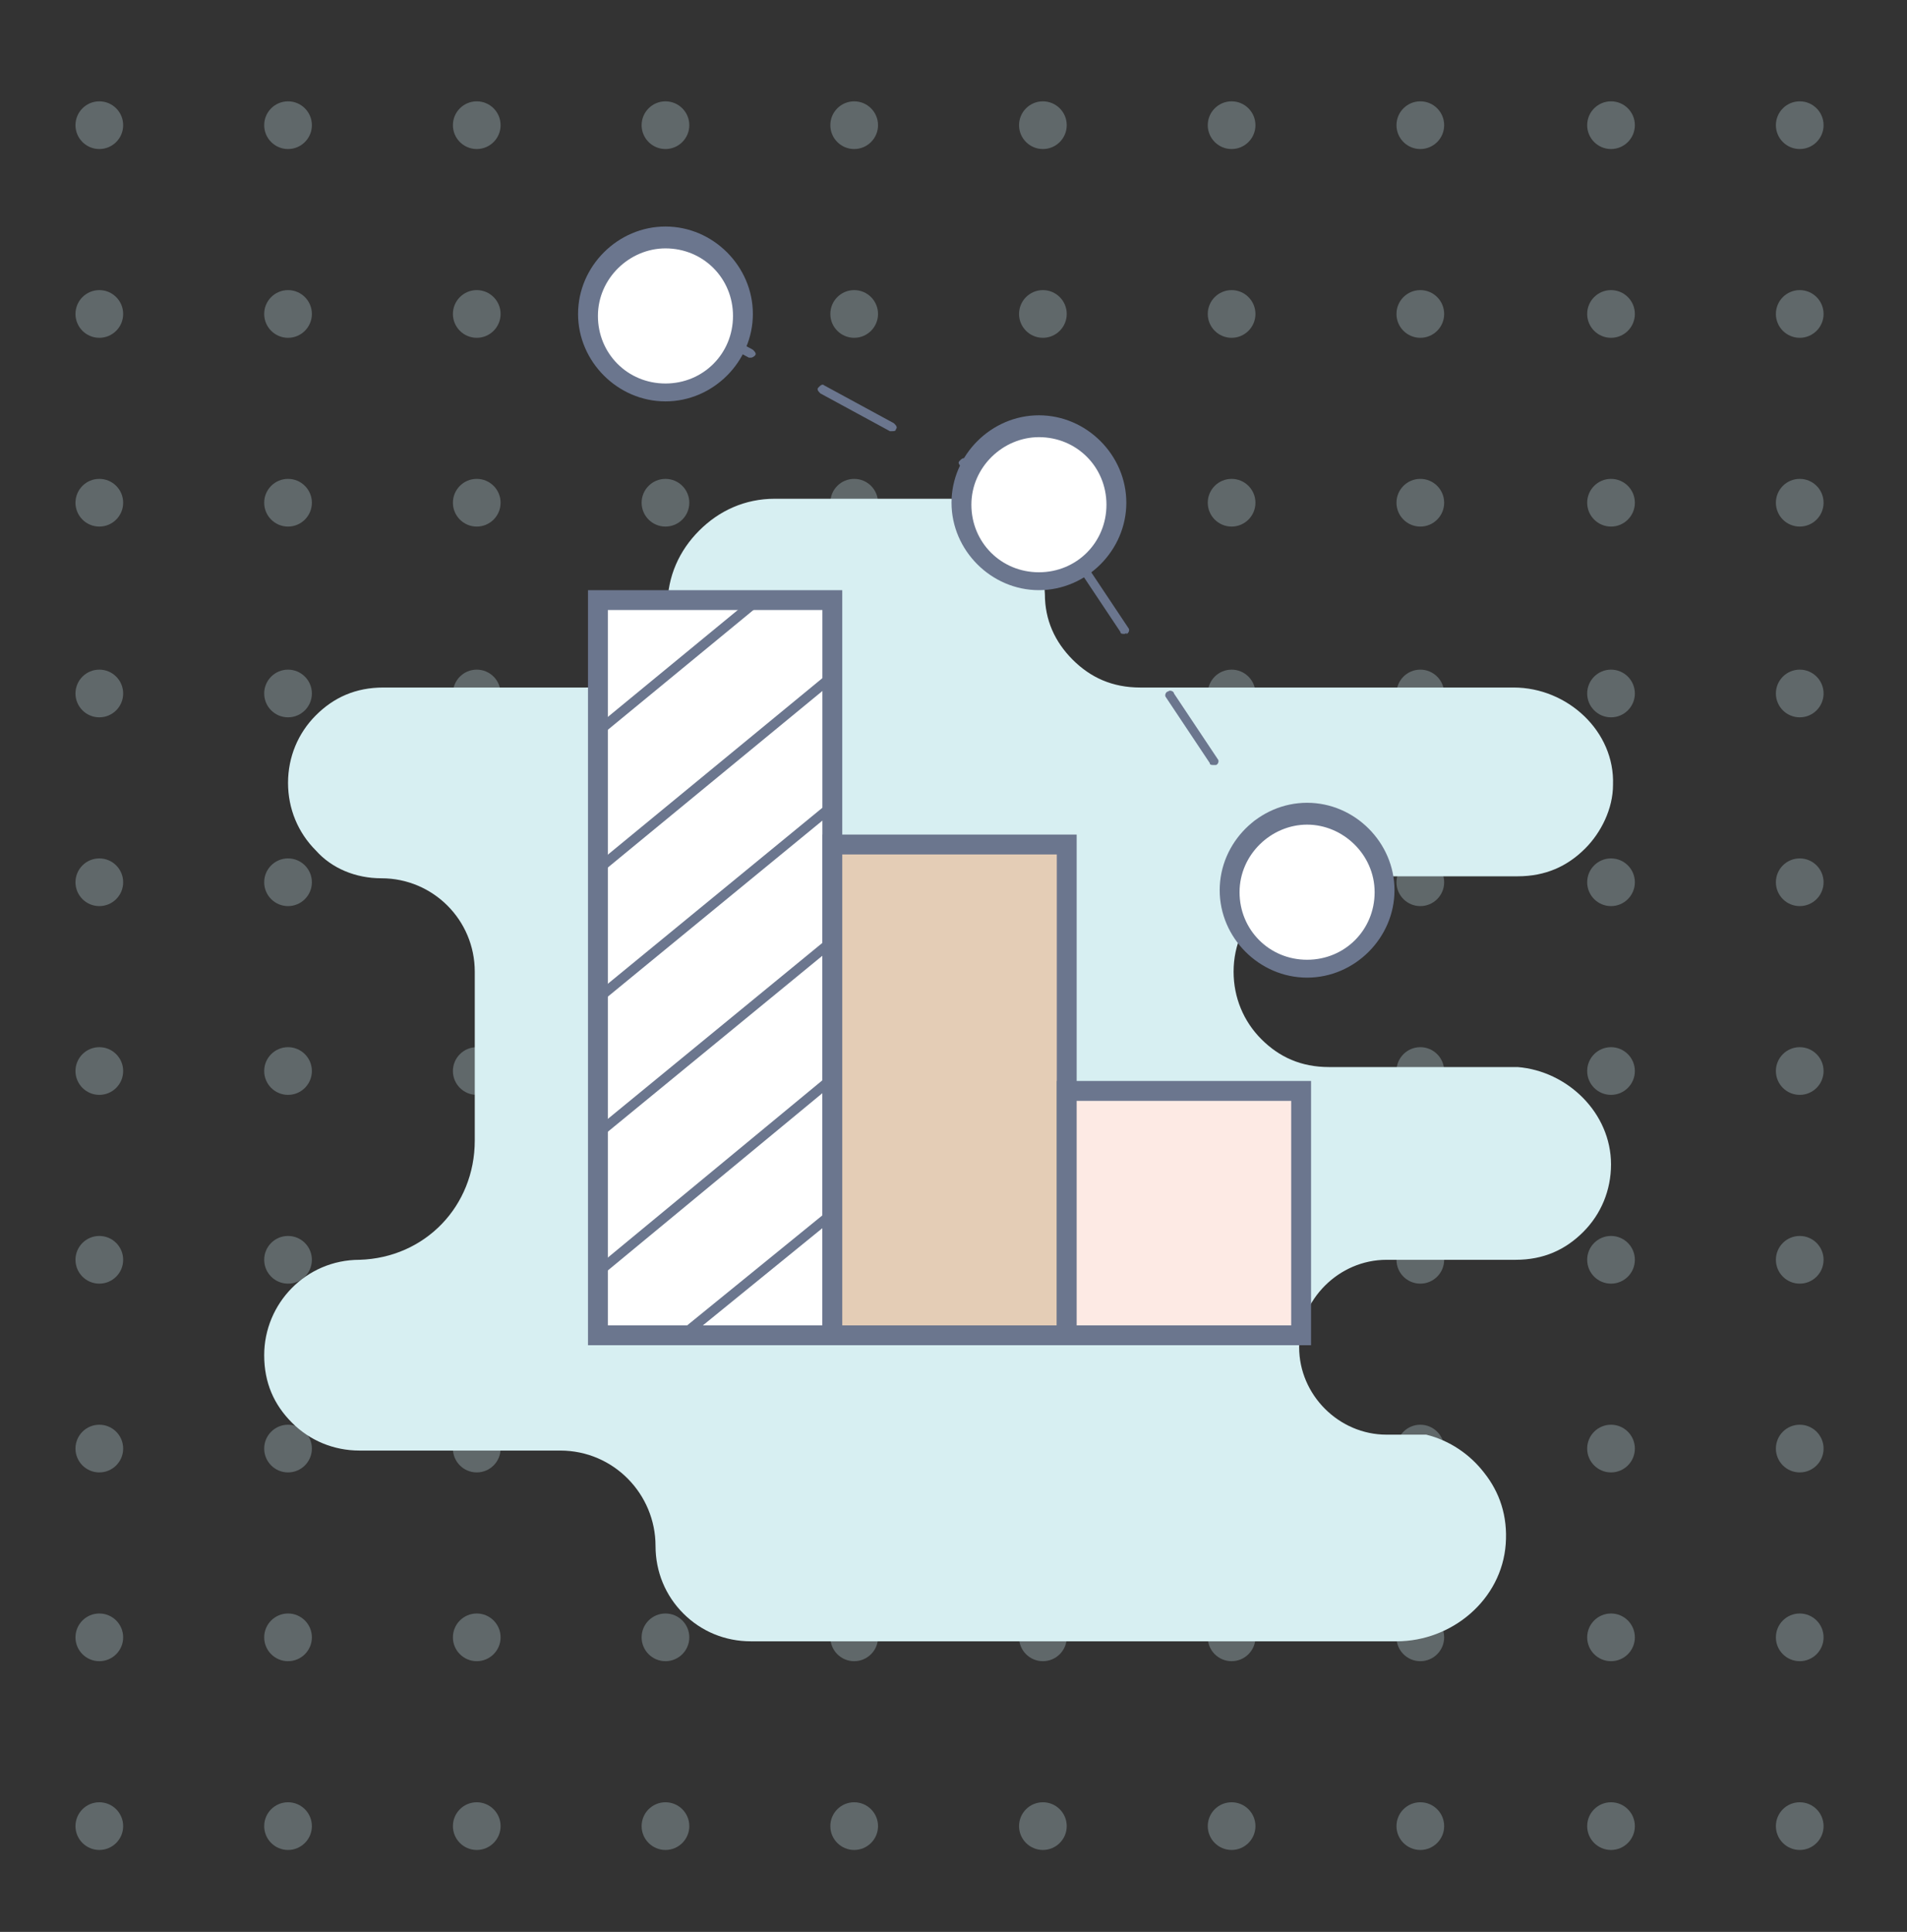 <?xml version="1.0" encoding="utf-8"?>
<!-- Generator: Adobe Illustrator 21.1.0, SVG Export Plug-In . SVG Version: 6.00 Build 0)  -->
<svg version="1.1" id="Layer_1" xmlns="http://www.w3.org/2000/svg" xmlns:xlink="http://www.w3.org/1999/xlink" x="0px" y="0px"
	 viewBox="0 0 96 97.223" style="enable-background:new 0 0 96 97.223;" xml:space="preserve">
<rect x="0" y="0" width="96" height="97.223" fill="#333333" stroke="none"/>
<style type="text/css">
	.st0{opacity:0.31;}
	.st1{fill:#C4DFE5;}
	.st2{fill:#D7EFF2;}
	.st3{fill:#FFFFFF;}
	.st4{fill:#6B768E;}
	.st5{fill:#E4CDB6;}
	.st6{fill:#FDEAE4;}
</style>
<g id="Layer_1_1_">
</g>
<g id="Layer_4">
	<g>
		<g class="st0">
			<g>
				<g>
					<g>
						<circle class="st1" cx="90.6" cy="91.9" r="1.2"/>
					</g>
				</g>
				<g>
					<g>
						<circle class="st1" cx="81.1" cy="91.9" r="1.2"/>
					</g>
				</g>
				<g>
					<g>
						<circle class="st1" cx="71.5" cy="91.9" r="1.2"/>
					</g>
				</g>
				<g>
					<g>
						<circle class="st1" cx="62" cy="91.9" r="1.2"/>
					</g>
				</g>
				<g>
					<g>
						<circle class="st1" cx="52.5" cy="91.9" r="1.2"/>
					</g>
				</g>
				<g>
					<g>
						<circle class="st1" cx="43" cy="91.9" r="1.2"/>
					</g>
				</g>
				<g>
					<g>
						<circle class="st1" cx="33.5" cy="91.9" r="1.2"/>
					</g>
				</g>
				<g>
					<g>
						<circle class="st1" cx="24" cy="91.9" r="1.2"/>
					</g>
				</g>
				<g>
					<g>
						<circle class="st1" cx="14.5" cy="91.9" r="1.2"/>
					</g>
				</g>
				<g>
					<g>
						<circle class="st1" cx="5" cy="91.9" r="1.2"/>
					</g>
				</g>
			</g>
			<g>
				<g>
					<g>
						<circle class="st1" cx="90.6" cy="82.4" r="1.2"/>
					</g>
				</g>
				<g>
					<g>
						<circle class="st1" cx="81.1" cy="82.4" r="1.2"/>
					</g>
				</g>
				<g>
					<g>
						<circle class="st1" cx="71.5" cy="82.4" r="1.2"/>
					</g>
				</g>
				<g>
					<g>
						<circle class="st1" cx="62" cy="82.4" r="1.2"/>
					</g>
				</g>
				<g>
					<g>
						<circle class="st1" cx="52.5" cy="82.4" r="1.2"/>
					</g>
				</g>
				<g>
					<g>
						<circle class="st1" cx="43" cy="82.4" r="1.2"/>
					</g>
				</g>
				<g>
					<g>
						<circle class="st1" cx="33.5" cy="82.4" r="1.2"/>
					</g>
				</g>
				<g>
					<g>
						<circle class="st1" cx="24" cy="82.4" r="1.2"/>
					</g>
				</g>
				<g>
					<g>
						<circle class="st1" cx="14.5" cy="82.4" r="1.2"/>
					</g>
				</g>
				<g>
					<g>
						<circle class="st1" cx="5" cy="82.4" r="1.2"/>
					</g>
				</g>
			</g>
			<g>
				<g>
					<g>
						<circle class="st1" cx="90.6" cy="72.9" r="1.2"/>
					</g>
				</g>
				<g>
					<g>
						<circle class="st1" cx="81.1" cy="72.9" r="1.2"/>
					</g>
				</g>
				<g>
					<g>
						<circle class="st1" cx="71.5" cy="72.9" r="1.2"/>
					</g>
				</g>
				<g>
					<g>
						<circle class="st1" cx="62" cy="72.9" r="1.2"/>
					</g>
				</g>
				<g>
					<g>
						<circle class="st1" cx="52.5" cy="72.9" r="1.2"/>
					</g>
				</g>
				<g>
					<g>
						<circle class="st1" cx="43" cy="72.9" r="1.2"/>
					</g>
				</g>
				<g>
					<g>
						<circle class="st1" cx="33.5" cy="72.9" r="1.2"/>
					</g>
				</g>
				<g>
					<g>
						<circle class="st1" cx="24" cy="72.9" r="1.2"/>
					</g>
				</g>
				<g>
					<g>
						<circle class="st1" cx="14.5" cy="72.9" r="1.2"/>
					</g>
				</g>
				<g>
					<g>
						<circle class="st1" cx="5" cy="72.9" r="1.2"/>
					</g>
				</g>
			</g>
			<g>
				<g>
					<g>
						<circle class="st1" cx="90.6" cy="63.4" r="1.2"/>
					</g>
				</g>
				<g>
					<g>
						<circle class="st1" cx="81.1" cy="63.4" r="1.2"/>
					</g>
				</g>
				<g>
					<g>
						<circle class="st1" cx="71.5" cy="63.4" r="1.2"/>
					</g>
				</g>
				<g>
					<g>
						<circle class="st1" cx="62" cy="63.4" r="1.2"/>
					</g>
				</g>
				<g>
					<g>
						<circle class="st1" cx="52.5" cy="63.4" r="1.2"/>
					</g>
				</g>
				<g>
					<g>
						<circle class="st1" cx="43" cy="63.4" r="1.2"/>
					</g>
				</g>
				<g>
					<g>
						<circle class="st1" cx="33.5" cy="63.4" r="1.2"/>
					</g>
				</g>
				<g>
					<g>
						<circle class="st1" cx="24" cy="63.4" r="1.2"/>
					</g>
				</g>
				<g>
					<g>
						<circle class="st1" cx="14.5" cy="63.4" r="1.2"/>
					</g>
				</g>
				<g>
					<g>
						<circle class="st1" cx="5" cy="63.4" r="1.2"/>
					</g>
				</g>
			</g>
			<g>
				<g>
					<g>
						<circle class="st1" cx="90.6" cy="53.9" r="1.2"/>
					</g>
				</g>
				<g>
					<g>
						<circle class="st1" cx="81.1" cy="53.9" r="1.2"/>
					</g>
				</g>
				<g>
					<g>
						<circle class="st1" cx="71.5" cy="53.9" r="1.2"/>
					</g>
				</g>
				<g>
					<g>
						<circle class="st1" cx="62" cy="53.9" r="1.2"/>
					</g>
				</g>
				<g>
					<g>
						<circle class="st1" cx="52.5" cy="53.9" r="1.2"/>
					</g>
				</g>
				<g>
					<g>
						<circle class="st1" cx="43" cy="53.9" r="1.2"/>
					</g>
				</g>
				<g>
					<g>
						<circle class="st1" cx="33.5" cy="53.9" r="1.2"/>
					</g>
				</g>
				<g>
					<g>
						<circle class="st1" cx="24" cy="53.9" r="1.2"/>
					</g>
				</g>
				<g>
					<g>
						<circle class="st1" cx="14.5" cy="53.9" r="1.2"/>
					</g>
				</g>
				<g>
					<g>
						<circle class="st1" cx="5" cy="53.9" r="1.2"/>
					</g>
				</g>
			</g>
			<g>
				<g>
					<g>
						<circle class="st1" cx="90.6" cy="44.4" r="1.2"/>
					</g>
				</g>
				<g>
					<g>
						<circle class="st1" cx="81.1" cy="44.4" r="1.2"/>
					</g>
				</g>
				<g>
					<g>
						<circle class="st1" cx="71.5" cy="44.4" r="1.2"/>
					</g>
				</g>
				<g>
					<g>
						<circle class="st1" cx="62" cy="44.4" r="1.2"/>
					</g>
				</g>
				<g>
					<g>
						<circle class="st1" cx="52.5" cy="44.4" r="1.2"/>
					</g>
				</g>
				<g>
					<g>
						<circle class="st1" cx="43" cy="44.4" r="1.2"/>
					</g>
				</g>
				<g>
					<g>
						<circle class="st1" cx="33.5" cy="44.4" r="1.2"/>
					</g>
				</g>
				<g>
					<g>
						<circle class="st1" cx="24" cy="44.4" r="1.2"/>
					</g>
				</g>
				<g>
					<g>
						<circle class="st1" cx="14.5" cy="44.4" r="1.2"/>
					</g>
				</g>
				<g>
					<g>
						<circle class="st1" cx="5" cy="44.4" r="1.2"/>
					</g>
				</g>
			</g>
			<g>
				<g>
					<g>
						<circle class="st1" cx="90.6" cy="34.9" r="1.2"/>
					</g>
				</g>
				<g>
					<g>
						<circle class="st1" cx="81.1" cy="34.9" r="1.2"/>
					</g>
				</g>
				<g>
					<g>
						<circle class="st1" cx="71.5" cy="34.9" r="1.2"/>
					</g>
				</g>
				<g>
					<g>
						<circle class="st1" cx="62" cy="34.9" r="1.2"/>
					</g>
				</g>
				<g>
					<g>
						<circle class="st1" cx="52.5" cy="34.9" r="1.2"/>
					</g>
				</g>
				<g>
					<g>
						<circle class="st1" cx="43" cy="34.9" r="1.2"/>
					</g>
				</g>
				<g>
					<g>
						<circle class="st1" cx="33.5" cy="34.9" r="1.2"/>
					</g>
				</g>
				<g>
					<g>
						<circle class="st1" cx="24" cy="34.9" r="1.2"/>
					</g>
				</g>
				<g>
					<g>
						<circle class="st1" cx="14.5" cy="34.9" r="1.2"/>
					</g>
				</g>
				<g>
					<g>
						<circle class="st1" cx="5" cy="34.9" r="1.2"/>
					</g>
				</g>
			</g>
			<g>
				<g>
					<g>
						<circle class="st1" cx="90.6" cy="25.3" r="1.2"/>
					</g>
				</g>
				<g>
					<g>
						<circle class="st1" cx="81.1" cy="25.3" r="1.2"/>
					</g>
				</g>
				<g>
					<g>
						<circle class="st1" cx="71.5" cy="25.3" r="1.2"/>
					</g>
				</g>
				<g>
					<g>
						<circle class="st1" cx="62" cy="25.3" r="1.2"/>
					</g>
				</g>
				<g>
					<g>
						<circle class="st1" cx="52.5" cy="25.3" r="1.2"/>
					</g>
				</g>
				<g>
					<g>
						<circle class="st1" cx="43" cy="25.3" r="1.2"/>
					</g>
				</g>
				<g>
					<g>
						<circle class="st1" cx="33.5" cy="25.3" r="1.2"/>
					</g>
				</g>
				<g>
					<g>
						<circle class="st1" cx="24" cy="25.3" r="1.2"/>
					</g>
				</g>
				<g>
					<g>
						<circle class="st1" cx="14.5" cy="25.3" r="1.2"/>
					</g>
				</g>
				<g>
					<g>
						<circle class="st1" cx="5" cy="25.3" r="1.2"/>
					</g>
				</g>
			</g>
			<g>
				<g>
					<g>
						<circle class="st1" cx="90.6" cy="15.8" r="1.2"/>
					</g>
				</g>
				<g>
					<g>
						<circle class="st1" cx="81.1" cy="15.8" r="1.2"/>
					</g>
				</g>
				<g>
					<g>
						<circle class="st1" cx="71.5" cy="15.8" r="1.2"/>
					</g>
				</g>
				<g>
					<g>
						<circle class="st1" cx="62" cy="15.8" r="1.2"/>
					</g>
				</g>
				<g>
					<g>
						<circle class="st1" cx="52.5" cy="15.8" r="1.2"/>
					</g>
				</g>
				<g>
					<g>
						<circle class="st1" cx="43" cy="15.8" r="1.2"/>
					</g>
				</g>
				<g>
					<g>
						<circle class="st1" cx="33.5" cy="15.8" r="1.2"/>
					</g>
				</g>
				<g>
					<g>
						<circle class="st1" cx="24" cy="15.8" r="1.2"/>
					</g>
				</g>
				<g>
					<g>
						<circle class="st1" cx="14.5" cy="15.8" r="1.2"/>
					</g>
				</g>
				<g>
					<g>
						<circle class="st1" cx="5" cy="15.8" r="1.2"/>
					</g>
				</g>
			</g>
			<g>
				<g>
					<g>
						<circle class="st1" cx="90.6" cy="6.3" r="1.2"/>
					</g>
				</g>
				<g>
					<g>
						<circle class="st1" cx="81.1" cy="6.3" r="1.2"/>
					</g>
				</g>
				<g>
					<g>
						<circle class="st1" cx="71.5" cy="6.3" r="1.2"/>
					</g>
				</g>
				<g>
					<g>
						<circle class="st1" cx="62" cy="6.3" r="1.2"/>
					</g>
				</g>
				<g>
					<g>
						<circle class="st1" cx="52.5" cy="6.3" r="1.2"/>
					</g>
				</g>
				<g>
					<g>
						<circle class="st1" cx="43" cy="6.3" r="1.2"/>
					</g>
				</g>
				<g>
					<g>
						<circle class="st1" cx="33.5" cy="6.3" r="1.2"/>
					</g>
				</g>
				<g>
					<g>
						<circle class="st1" cx="24" cy="6.3" r="1.2"/>
					</g>
				</g>
				<g>
					<g>
						<circle class="st1" cx="14.5" cy="6.3" r="1.2"/>
					</g>
				</g>
				<g>
					<g>
						<circle class="st1" cx="5" cy="6.3" r="1.2"/>
					</g>
				</g>
			</g>
		</g>
	</g>
	<g>
		<path class="st2" d="M81.1,58.6c0,1.3-0.5,2.5-1.4,3.4s-2,1.4-3.4,1.4h-6.5c-2.4,0-4.4,2-4.4,4.4l0,0c0,2.4,2,4.4,4.4,4.4h2
			c1.2,0.3,2.2,1,2.9,1.9c0.8,1,1.2,2.2,1.1,3.6c-0.2,2.8-2.7,4.9-5.5,4.9H37.8c-1.3,0-2.5-0.5-3.4-1.4S33,79.1,33,77.8
			c0-2.6-2.1-4.8-4.8-4.8H18.1c-1.3,0-2.5-0.5-3.4-1.4s-1.4-2-1.4-3.4c0-2.6,2.1-4.8,4.8-4.8l0,0c3.3-0.1,5.8-2.7,5.8-6v-8.5
			c0-2.6-2.1-4.7-4.7-4.7c-1.3,0-2.5-0.5-3.3-1.4c-0.9-0.9-1.4-2.1-1.4-3.4c0-1.3,0.5-2.5,1.4-3.4s2-1.4,3.4-1.4h10.2
			c2.2,0,4.1-1.8,4.1-4.1c0-1.5,0.6-2.8,1.6-3.8s2.3-1.6,3.8-1.6h8.8c2.7,0,4.7,2.2,4.8,4.8c0,1.3,0.5,2.4,1.4,3.3
			c0.9,0.9,2,1.4,3.4,1.4h18.8c2.7,0,5.1,2.2,5,4.9c0,1.2-0.6,2.4-1.4,3.2c-0.9,0.9-2,1.4-3.4,1.4h-9.5c-2.6,0-4.8,2.1-4.8,4.8
			c0,1.3,0.5,2.5,1.4,3.4s2,1.4,3.4,1.4h9.5C78.9,53.9,81.1,56,81.1,58.6z"/>
	</g>
	<g>
		<rect x="30.1" y="30.2" class="st3" width="11.8" height="36.9"/>
		<path class="st4" d="M42.4,67.7H29.6v-38h12.8V67.7z M30.6,66.7h10.8v-36H30.6V66.7z"/>
	</g>
	<g>
		<rect x="41.9" y="42.5" class="st5" width="11.8" height="24.6"/>
		<path class="st4" d="M54.2,67.7H41.4V42h12.8C54.2,42,54.2,67.7,54.2,67.7z M42.4,66.7h10.8V43H42.4V66.7z"/>
	</g>
	<g>
		<rect x="53.7" y="54.9" class="st6" width="11.8" height="12.3"/>
		<path class="st4" d="M65.9,67.7H53.2V54.4H66v13.3H65.9z M54.2,66.7H65V55.4H54.2V66.7z"/>
	</g>
	<g>
		<path class="st4" d="M65.3,44.7c-0.1,0-0.2,0-0.2-0.1l-2-3c-0.1-0.1,0-0.3,0.1-0.3c0.1-0.1,0.3,0,0.3,0.1l2,3
			c0.1,0.1,0,0.3-0.1,0.3C65.4,44.7,65.4,44.7,65.3,44.7z M61.1,38.5c-0.1,0-0.2,0-0.2-0.1l-2.2-3.3c-0.1-0.1,0-0.3,0.1-0.3
			c0.1-0.1,0.3,0,0.3,0.1l2.2,3.3c0.1,0.1,0,0.3-0.1,0.3C61.2,38.5,61.2,38.5,61.1,38.5z M56.6,31.9c-0.1,0-0.2,0-0.2-0.1l-2.2-3.3
			c-0.1-0.1,0-0.3,0.1-0.3c0.1-0.1,0.3,0,0.3,0.1l2.2,3.3c0.1,0.1,0,0.3-0.1,0.3C56.7,31.8,56.7,31.9,56.6,31.9z M52,25.4h-0.1
			l-3.5-1.9c-0.1-0.1-0.2-0.2-0.1-0.3c0.1-0.1,0.2-0.2,0.3-0.1l3.5,1.9c0.1,0.1,0.2,0.2,0.1,0.3C52.1,25.4,52.1,25.4,52,25.4z
			 M44.9,21.7h-0.1l-3.5-1.9c-0.1-0.1-0.2-0.2-0.1-0.3c0.1-0.1,0.2-0.2,0.3-0.1l3.5,1.9c0.1,0.1,0.2,0.2,0.1,0.3
			C45.1,21.7,45,21.7,44.9,21.7z M37.8,18h-0.1l-3.5-1.9c-0.1-0.1-0.2-0.2-0.1-0.3s0.2-0.2,0.3-0.1l3.5,1.9c0.1,0.1,0.2,0.2,0.1,0.3
			C38,17.9,37.9,18,37.8,18z"/>
	</g>
	<g>
		<circle class="st3" cx="33.5" cy="15.8" r="3.9"/>
		<path class="st4" d="M33.5,20.2c-2.4,0-4.4-2-4.4-4.4s2-4.4,4.4-4.4s4.4,2,4.4,4.4S35.9,20.2,33.5,20.2z M33.5,12.5
			c-1.8,0-3.4,1.5-3.4,3.4s1.5,3.4,3.4,3.4s3.4-1.5,3.4-3.4S35.4,12.5,33.5,12.5z"/>
	</g>
	<g>
		<circle class="st3" cx="52.3" cy="25.3" r="3.9"/>
		<path class="st4" d="M52.3,29.7c-2.4,0-4.4-2-4.4-4.4s2-4.4,4.4-4.4s4.4,2,4.4,4.4S54.7,29.7,52.3,29.7z M52.3,22
			c-1.8,0-3.4,1.5-3.4,3.4s1.5,3.4,3.4,3.4s3.4-1.5,3.4-3.4S54.2,22,52.3,22z"/>
	</g>
	<g>
		<circle class="st3" cx="65.8" cy="44.9" r="3.9"/>
		<path class="st4" d="M65.8,49.2c-2.4,0-4.4-2-4.4-4.4s2-4.4,4.4-4.4s4.4,2,4.4,4.4S68.2,49.2,65.8,49.2z M65.8,41.5
			c-1.8,0-3.4,1.5-3.4,3.4s1.5,3.4,3.4,3.4s3.4-1.5,3.4-3.4S67.6,41.5,65.8,41.5z"/>
	</g>
	<g>
		
			<rect x="28.611" y="38.562" transform="matrix(0.772 -0.635 0.635 0.772 -16.434 31.787)" class="st4" width="15" height="0.5"/>
	</g>
	<g>
		
			<rect x="28.606" y="45.067" transform="matrix(0.773 -0.634 0.634 0.773 -20.553 33.192)" class="st4" width="15" height="0.5"/>
	</g>
	<g>
		
			<rect x="28.61" y="51.866" transform="matrix(0.773 -0.634 0.634 0.773 -24.866 34.738)" class="st4" width="15" height="0.5"/>
	</g>
	<g>
		<polygon class="st4" points="30.4,64.1 30.1,63.7 41.6,54.2 41.9,54.6 		"/>
	</g>
	<g>
		<polygon class="st4" points="34.4,67.5 34.1,67.1 41.6,61 41.9,61.4 		"/>
	</g>
	<g>
		
			<rect x="29.226" y="33.221" transform="matrix(0.772 -0.635 0.635 0.772 -13.482 29.34)" class="st4" width="9.9" height="0.5"/>
	</g>
</g>
</svg>
